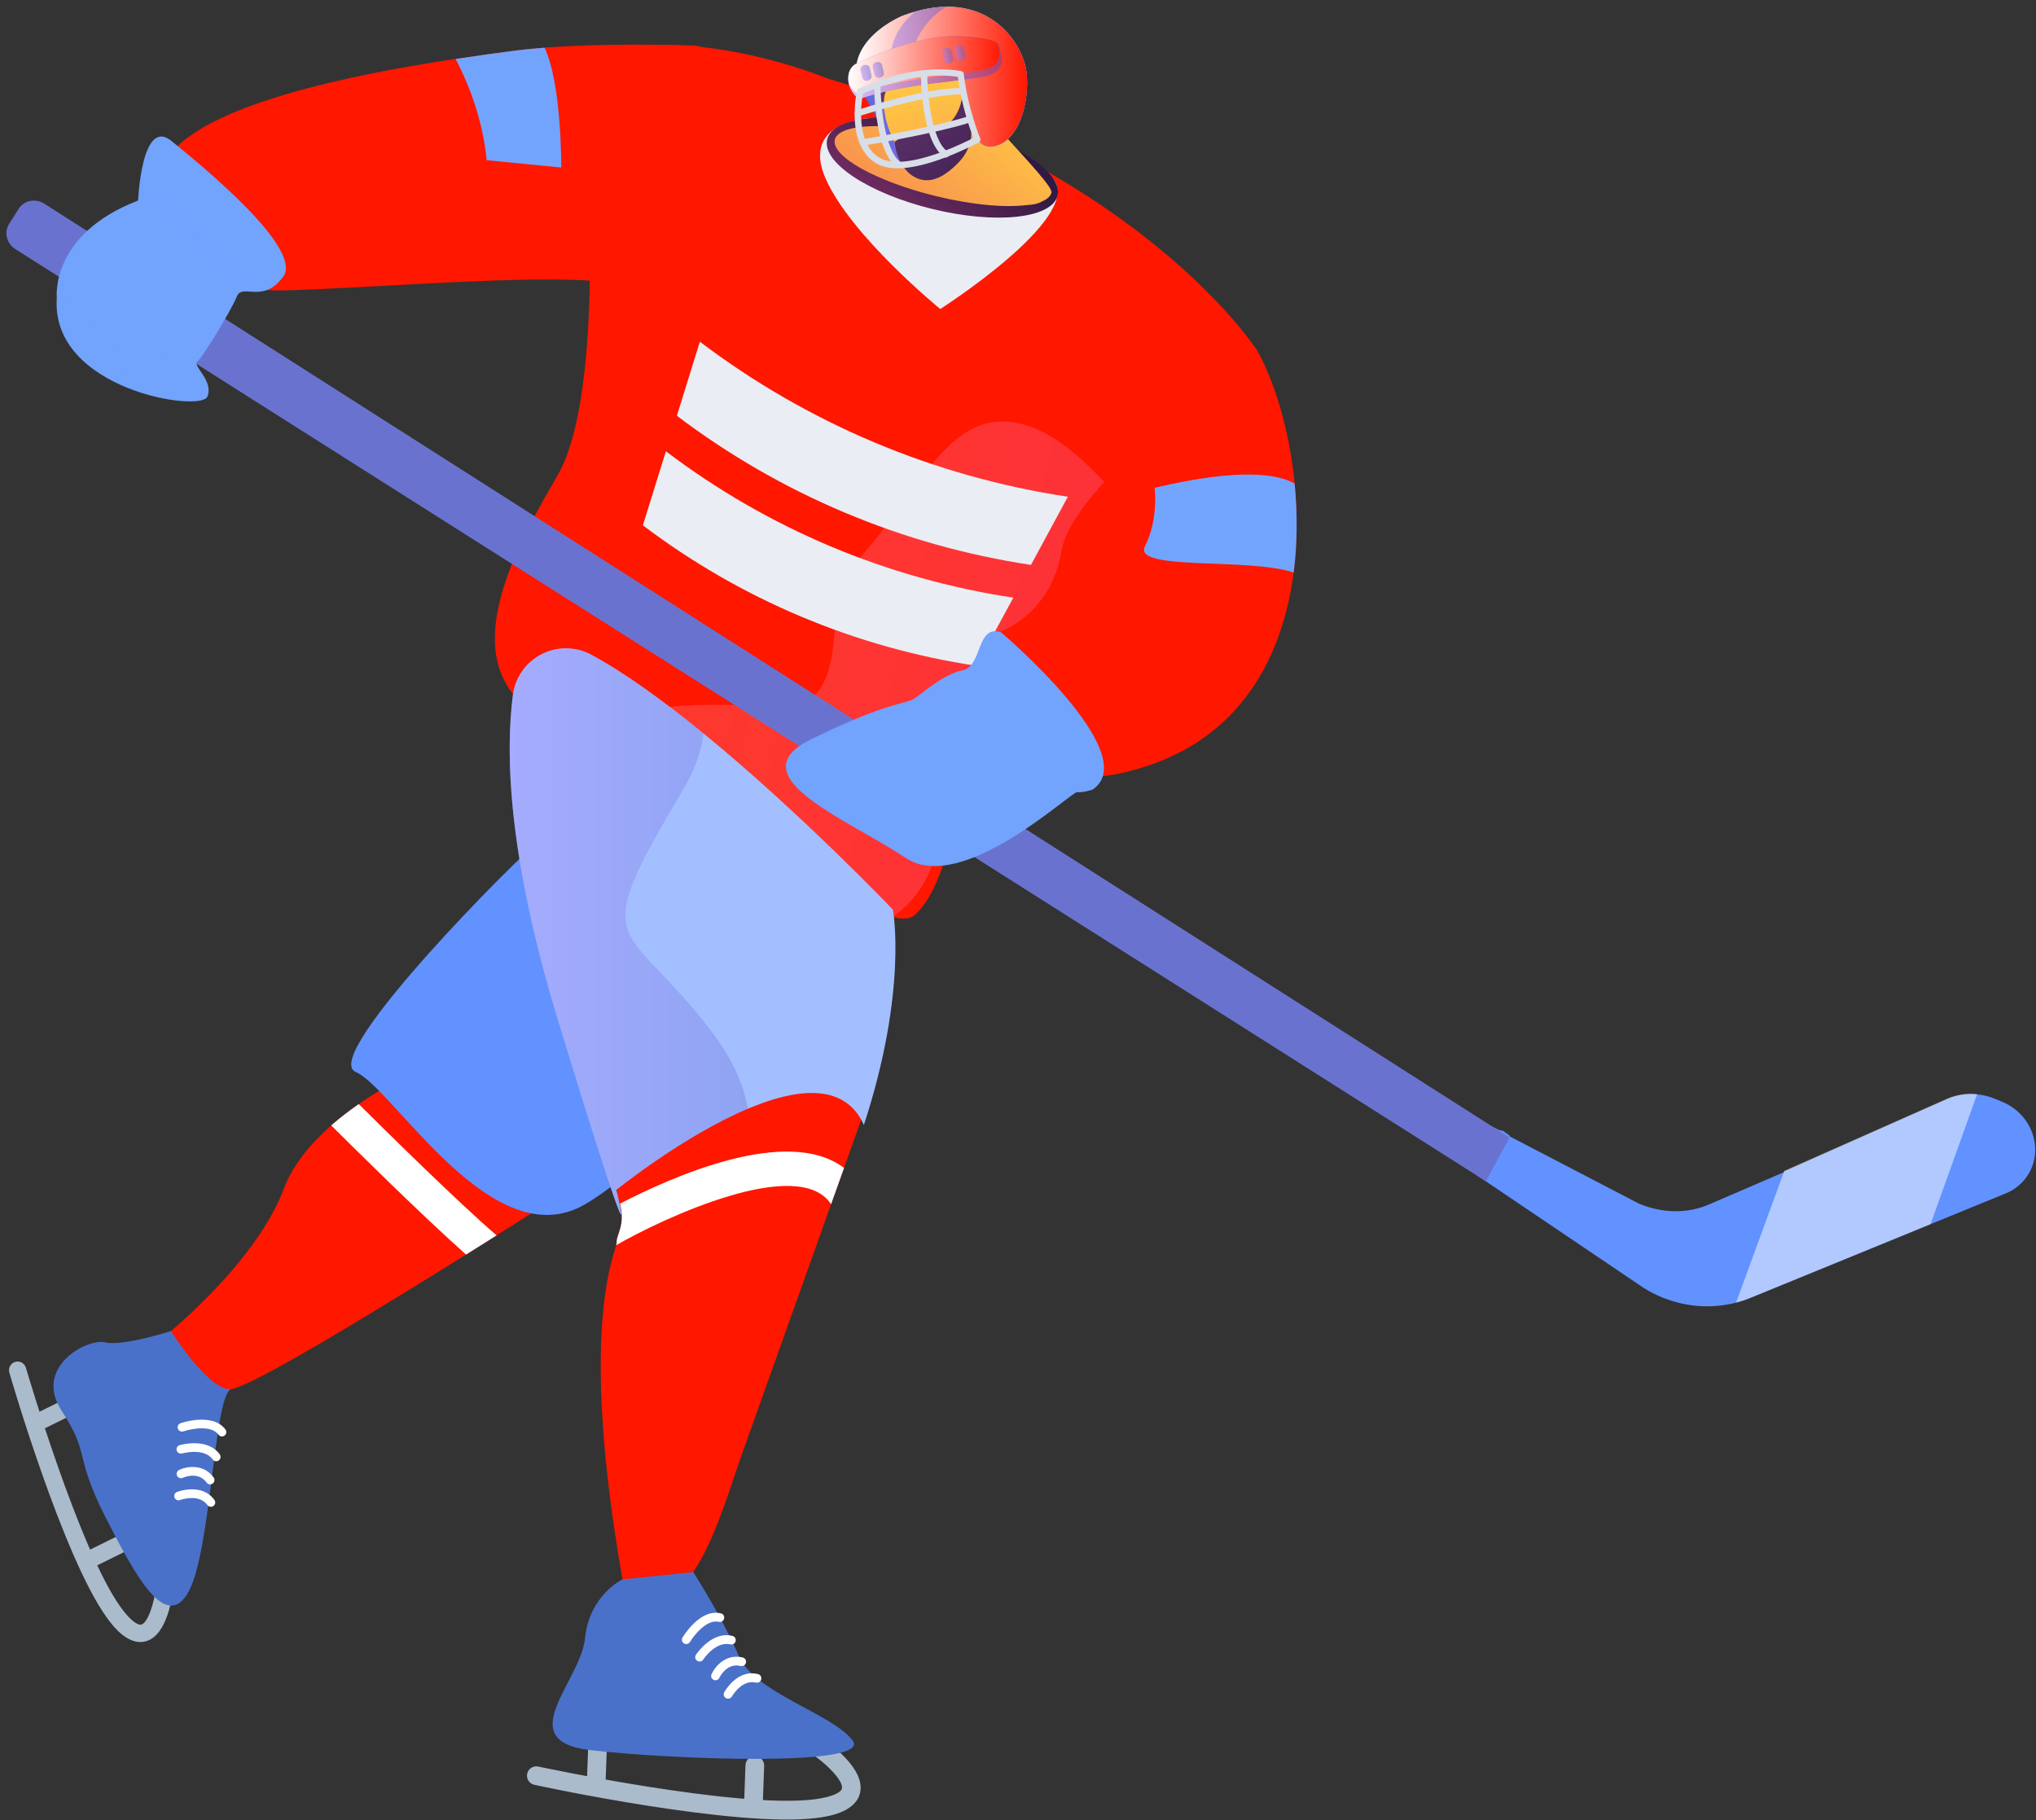 <svg viewBox="0 0 283 253" fill="none" xmlns="http://www.w3.org/2000/svg">
<rect x="0" y="0" width="283" height="253" fill="#333333" stroke="none"/>
<path d="M81.971 35.219C81.971 35.219 82.538 57.229 77.618 65.865C72.709 74.501 60.48 94.153 77.618 100.769C94.756 107.386 122.334 131.23 127.068 127.256C131.803 123.282 133.057 110.617 135.839 105.912C138.621 101.195 154.264 77.864 163.22 67.95C172.166 58.037 174.773 48.768 174.773 48.768C174.773 48.768 159.228 24.181 114.905 10.872C114.905 10.872 100.582 4.823 86.902 6.559C80.869 16.09 81.971 35.219 81.971 35.219Z" fill="#FF1700"/>
<path d="M127.988 26.625C130.846 27.771 135.45 29.223 139.879 30.337C135.657 29.442 131.457 28.055 127.988 26.625Z" fill="url(#paint0_linear_877_12698)"/>
<path d="M120.963 16.418C120.963 16.418 111.265 16.778 114.734 24.77C118.203 32.762 130.694 42.959 130.694 42.959C130.694 42.959 150.177 30.513 146.566 25.065C142.944 19.628 120.963 16.418 120.963 16.418Z" fill="#EAEDF3"/>
<path d="M146.994 27.193C146.219 30.381 138.42 31.211 129.583 29.049C120.736 26.887 114.202 22.564 114.976 19.376C115.751 16.188 123.551 15.358 132.387 17.52C141.234 19.681 147.779 24.016 146.994 27.193Z" fill="url(#paint1_linear_877_12698)"/>
<path d="M146.151 26.769C146.489 25.372 133.3 13.067 134.118 11.288L133.747 7.543C133.616 8.056 133.474 8.558 133.289 9.061C132.515 11.179 131.598 13.417 130.038 15.087C128.544 16.681 126.656 17.391 124.616 17.653C119.849 17.249 116.424 17.849 116.042 19.411C115.486 21.714 121.769 25.23 130.082 27.261C135.165 28.505 139.823 28.898 142.813 28.494C143.478 28.473 144.132 28.374 144.7 28.079C144.754 28.058 144.798 28.025 144.852 27.992C145.562 27.697 146.02 27.282 146.151 26.769Z" fill="url(#paint2_linear_877_12698)"/>
<path opacity="0.3" d="M143.054 94.948L143.043 94.97C141.483 96.859 140.054 98.955 138.636 101.204C134.382 107.908 131.545 114.393 129.647 119.994C129.604 120.125 129.549 120.245 129.506 120.365C126.92 127.451 120.135 131.01 112.848 129.274C108.233 128.171 103.193 126.435 98.022 123.695C90.059 119.481 81.474 114.884 76.99 104.545C76.543 103.519 75.997 102.1 75.594 99.687C76.466 98.89 77.95 99.294 82.117 99.206C84.201 99.174 86.961 99.01 90.703 98.529C93.812 98.125 96.55 97.984 98.982 97.973C99.266 97.973 99.55 97.973 99.833 97.973C107.24 97.994 111.331 98.977 113.699 96.127C113.982 95.778 114.244 95.374 114.484 94.894C116.164 91.487 115.826 87.59 116.393 83.932C117.048 79.762 119.502 77.742 122 74.597C123.909 72.195 125.371 69.51 127.356 67.151C130.815 63.035 134.251 58.024 140.349 58.647C145.629 59.181 150.025 63.385 153.527 67.031C150.32 69.772 144.342 88.922 144.342 88.922C144.342 88.922 144.385 88.954 144.385 89.009C144.276 89.358 143.643 91.531 143.054 94.948Z" fill="url(#paint3_linear_877_12698)"/>
<path d="M143.303 78.528C125.391 75.832 108.525 68.724 94.082 57.795C95.151 54.367 96.209 50.928 97.278 47.5C112.289 58.865 129.82 66.246 148.43 69.052C146.717 72.207 145.005 75.362 143.303 78.528Z" fill="#EAEDF3"/>
<path d="M135.722 92.558C118.846 90.014 102.963 83.322 89.359 73.026C90.428 69.598 91.487 66.159 92.556 62.73C106.726 73.463 123.275 80.439 140.849 83.081C139.137 86.237 137.424 89.403 135.722 92.558Z" fill="#EAEDF3"/>
<path d="M79.385 165.151C79.385 165.151 75.054 167.935 69.021 171.735C67.68 172.575 66.261 173.471 64.778 174.399C52.985 181.768 37.647 191.125 33.12 192.817C25.462 195.678 22.898 185.753 22.898 185.753C22.898 185.753 35.52 175.676 39.425 165.304C40.702 161.898 43.222 158.928 46.036 156.45C47.291 155.358 48.589 154.364 49.865 153.48C54.502 150.259 58.81 148.469 58.81 148.469L79.385 165.151Z" fill="#FF1700"/>
<path d="M74.084 117.734C73.484 117.734 44.237 146.809 49.44 149.014C54.644 151.219 68.378 174.878 81.24 167.454C94.112 160.041 105.927 139.264 105.927 139.264L74.084 117.734Z" fill="#6292FF"/>
<path d="M14.792 224.789C15.512 225.794 17.694 228.851 20.258 228.163C23.29 227.344 23.977 221.787 24.087 220.673C24.152 220.018 23.672 219.429 23.006 219.363C22.352 219.298 21.763 219.778 21.698 220.444C21.468 222.802 20.563 225.597 19.636 225.838C19.199 225.958 18.174 225.379 16.745 223.381C10.963 215.302 3.676 190.376 3.6 190.136C3.414 189.503 2.749 189.132 2.116 189.317C1.483 189.503 1.112 190.169 1.298 190.802C1.592 191.85 8.77 216.383 14.792 224.789Z" fill="#AABBCC"/>
<path d="M11.956 217.256C12.294 217.726 12.927 217.901 13.462 217.628L17.465 215.652C18.054 215.357 18.305 214.636 18.011 214.047C17.716 213.446 16.996 213.206 16.407 213.501L12.403 215.477C11.815 215.772 11.564 216.492 11.858 217.082C11.891 217.147 11.924 217.202 11.956 217.256Z" fill="#AABBCC"/>
<path d="M4.792 198.151C5.13 198.62 5.763 198.795 6.298 198.522L10.301 196.546C10.89 196.251 11.141 195.531 10.847 194.941C10.552 194.341 9.832 194.1 9.243 194.395L5.239 196.371C4.65 196.666 4.399 197.387 4.694 197.976C4.716 198.042 4.759 198.107 4.792 198.151Z" fill="#AABBCC"/>
<path d="M23.762 185.031C23.762 185.031 16.987 187.204 14.587 186.603C12.187 186.003 4.573 190.01 8.576 196.124C12.58 202.238 10.278 202.238 14.587 210.754C18.896 219.27 23.096 226.89 26.205 221.279C29.314 215.667 29.729 194.573 32.02 193.143C28.791 193.089 23.762 185.031 23.762 185.031Z" fill="#4A71C9"/>
<path d="M24.904 198.868C24.827 198.802 24.762 198.715 24.729 198.606C24.62 198.289 24.784 197.951 25.1 197.842C25.285 197.776 29.594 196.335 31.34 198.726C31.536 198.999 31.471 199.37 31.209 199.567C30.936 199.763 30.565 199.709 30.369 199.436C29.354 198.038 26.507 198.639 25.493 198.977C25.285 199.053 25.067 198.999 24.904 198.868Z" fill="white"/>
<path d="M24.751 201.923C24.664 201.847 24.598 201.749 24.565 201.64C24.467 201.323 24.653 200.984 24.969 200.897C25.122 200.853 28.809 199.794 30.544 202.175C30.74 202.447 30.674 202.819 30.413 203.015C30.14 203.212 29.769 203.157 29.573 202.884C28.329 201.181 25.34 202.044 25.307 202.054C25.111 202.098 24.904 202.054 24.751 201.923Z" fill="white"/>
<path d="M24.765 205.343C24.699 205.289 24.645 205.223 24.612 205.136C24.47 204.841 24.601 204.481 24.896 204.339C25.932 203.847 28.277 203.433 29.696 205.387C29.892 205.66 29.826 206.031 29.565 206.228C29.292 206.424 28.921 206.37 28.725 206.097C27.536 204.47 25.496 205.398 25.408 205.431C25.179 205.54 24.928 205.496 24.765 205.343Z" fill="white"/>
<path d="M24.434 208.421C24.358 208.356 24.303 208.279 24.26 208.181C24.14 207.875 24.293 207.526 24.598 207.406C24.74 207.351 28.056 206.107 29.801 208.508C29.998 208.781 29.932 209.153 29.671 209.349C29.398 209.546 29.027 209.48 28.831 209.218C27.62 207.559 25.056 208.519 25.023 208.519C24.827 208.607 24.598 208.563 24.434 208.421Z" fill="white"/>
<path d="M69.024 171.735C67.682 172.576 66.264 173.471 64.781 174.399C58.737 169.038 49.279 159.671 46.039 156.45C47.294 155.358 48.592 154.365 49.868 153.48C53.654 157.247 63.613 167.073 69.024 171.735Z" fill="white"/>
<path d="M119.705 155.655C119.705 155.655 118.756 158.308 117.316 162.37C116.781 163.876 116.17 165.58 115.516 167.414C111.25 179.369 105.011 196.881 103.091 202.253C100.091 210.67 96.174 226.316 86.989 222.101C80.444 186.804 84.993 175.449 85.647 173.113C85.702 172.916 85.724 172.785 85.724 172.709C85.626 171.726 86.978 170.34 86.182 167.337C86.116 167.119 86.051 166.89 85.975 166.66C84.775 163.167 88.276 156.845 88.276 156.845C119.269 137.892 119.705 155.655 119.705 155.655Z" fill="#FF1700"/>
<path d="M120.077 156.388C119.957 156.136 119.837 155.885 119.706 155.645C116.848 150.536 110.444 151.387 103.954 154.128C94.899 157.938 85.67 165.406 85.67 165.406C85.67 165.406 89.881 182.099 77.554 141.801C70.551 118.885 70.245 104.626 71.292 96.59C71.609 94.167 73.103 92.049 75.285 90.935C77.456 89.821 80.041 89.854 82.19 91.011C86.979 93.61 92.434 97.584 97.79 101.962C111.263 112.967 124.113 126.451 124.113 126.451C124.113 126.451 126.23 137.598 120.077 156.388Z" fill="#A3BFFF"/>
<path d="M113.523 252.714C114.843 252.551 118.879 252.027 119.545 249.243C120.33 245.934 115.388 242.419 114.396 241.742C113.796 241.338 112.999 241.502 112.596 242.091C112.192 242.692 112.356 243.5 112.945 243.893C115.061 245.323 117.265 247.627 117.025 248.631C116.916 249.112 115.846 249.788 113.206 250.127C102.559 251.481 75.091 245.629 74.818 245.574C74.12 245.421 73.422 245.869 73.28 246.568C73.127 247.266 73.575 247.965 74.273 248.107C75.407 248.369 102.439 254.134 113.523 252.714Z" fill="#AABBCC"/>
<path d="M104.908 251.547C105.53 251.47 106.02 250.946 106.042 250.302L106.217 245.476C106.239 244.756 105.682 244.155 104.962 244.133C104.242 244.112 103.642 244.668 103.62 245.389L103.446 250.215C103.424 250.935 103.98 251.536 104.7 251.558C104.766 251.558 104.842 251.558 104.908 251.547Z" fill="#AABBCC"/>
<path d="M83.056 248.566C83.678 248.49 84.169 247.966 84.191 247.322L84.365 242.496C84.387 241.775 83.831 241.175 83.111 241.153C82.391 241.131 81.791 241.688 81.769 242.409L81.594 247.234C81.573 247.955 82.129 248.555 82.849 248.577C82.914 248.577 82.98 248.577 83.056 248.566Z" fill="#AABBCC"/>
<path d="M86.534 219.547C86.534 219.547 81.919 221.72 81.319 227.736C80.719 233.752 71.032 242.016 82.072 243.294C93.112 244.571 121.355 245.696 118.508 241.94C115.649 238.184 104.839 235.324 102.657 230.138C100.475 224.952 96.362 218.543 96.362 218.543L86.534 219.547Z" fill="#4A71C9"/>
<path d="M95.381 228.544C95.272 228.544 95.174 228.511 95.075 228.457C94.792 228.282 94.694 227.922 94.868 227.638C94.966 227.474 97.312 223.576 100.203 224.275C100.53 224.352 100.726 224.679 100.65 225.007C100.573 225.334 100.246 225.531 99.919 225.454C98.239 225.05 96.45 227.343 95.904 228.26C95.784 228.435 95.588 228.544 95.381 228.544Z" fill="white"/>
<path d="M97.233 230.967C97.124 230.967 97.004 230.935 96.906 230.869C96.633 230.684 96.546 230.312 96.731 230.039C96.818 229.908 98.946 226.71 101.804 227.408C102.131 227.485 102.327 227.812 102.251 228.14C102.175 228.467 101.847 228.664 101.52 228.587C99.469 228.096 97.746 230.684 97.735 230.716C97.626 230.88 97.429 230.967 97.233 230.967Z" fill="white"/>
<path d="M99.45 233.578C99.363 233.578 99.287 233.556 99.199 233.523C98.894 233.381 98.763 233.032 98.905 232.726C99.374 231.678 100.89 229.844 103.236 230.411C103.563 230.488 103.759 230.815 103.683 231.143C103.607 231.47 103.279 231.667 102.952 231.59C100.999 231.121 100.039 233.141 99.996 233.228C99.897 233.446 99.679 233.578 99.45 233.578Z" fill="white"/>
<path d="M101.194 236.136C101.095 236.136 100.997 236.114 100.91 236.06C100.615 235.896 100.506 235.536 100.67 235.241C100.746 235.11 102.459 232.009 105.361 232.719C105.688 232.795 105.884 233.123 105.808 233.45C105.732 233.778 105.404 233.974 105.088 233.898C103.092 233.417 101.75 235.808 101.739 235.83C101.608 236.027 101.401 236.136 101.194 236.136Z" fill="white"/>
<path d="M117.317 162.357C116.782 163.864 116.172 165.567 115.517 167.401C111.023 160.523 92.085 169.377 85.648 173.1C85.703 172.904 85.725 172.773 85.725 172.696C85.627 171.714 86.979 170.327 86.183 167.325C93.154 163.7 109.43 156.363 117.317 162.357Z" fill="white"/>
<path opacity="0.3" d="M85.67 165.417C85.67 165.417 89.881 182.111 77.554 141.813C70.551 118.896 70.245 104.638 71.292 96.602C71.609 94.178 73.103 92.06 75.285 90.947C77.456 89.833 80.041 89.866 82.19 91.023C86.979 93.622 92.434 97.596 97.79 101.974C97.517 104.365 96.59 107.051 94.79 110.053C81.329 132.566 86.849 127.587 98.859 143.32C101.925 147.337 103.43 150.962 103.954 154.139C94.899 157.95 85.67 165.417 85.67 165.417Z" fill="url(#paint4_linear_877_12698)"/>
<path d="M98.612 6.995C97.859 6.58 97.041 6.34 96.179 6.318C92.906 6.219 83.732 6.012 75.692 6.623C74.056 6.754 72.463 6.907 70.98 7.104C69.049 7.366 66.398 7.726 63.322 8.185C49.598 10.259 27.388 14.55 22.97 22.454C17.57 32.117 27.508 40.654 39.442 40.37C51.376 40.087 74.296 38.056 83.95 39.191C93.452 40.305 119.753 18.808 98.612 6.995Z" fill="#FF1700"/>
<path d="M179.816 79.587C178.343 90.92 172.856 101.63 160.42 106.14C135.176 115.3 138.416 88.027 138.416 88.027C138.416 88.027 145.998 85.942 147.58 76.465C147.656 75.995 147.798 75.504 147.984 74.991C151.638 65.219 174.721 48.668 174.721 48.668C177.208 53.123 179.238 59.859 179.958 67.207C180.339 71.246 180.339 75.46 179.816 79.587Z" fill="#FF1700"/>
<path d="M278.805 165.894L268.333 170.174L266.391 170.971L243.308 180.415C242.653 180.688 241.977 180.906 241.3 181.081C240.7 181.245 240.1 181.354 239.5 181.441C235.748 181.965 231.821 181.135 228.472 179.039L206.545 164.224L206.436 164.158L206.414 164.147L199.727 159.627L203.665 154.878L208.377 157.083L208.945 157.214L209.85 157.869L209.861 157.979L227.817 167.324C230.981 168.645 234.515 168.765 237.57 167.423L247.966 162.946L247.988 162.859L270.558 152.825C271.9 152.236 273.351 151.985 274.802 152.138C274.845 152.138 274.889 152.138 274.933 152.138C275.74 152.225 276.547 152.432 277.332 152.76L278.358 153.186C280.78 154.201 282.492 156.406 282.831 158.95C283.234 161.92 281.598 164.748 278.805 165.894Z" fill="#6292FF"/>
<path d="M4.194 27.936C3.528 28.067 2.961 28.46 2.601 29.017L1.27 31.124C0.91 31.681 0.801 32.369 0.965 33.024C1.128 33.679 1.543 34.258 2.132 34.629L206.543 164.213L209.827 158.132L6.147 28.307C5.558 27.936 4.859 27.805 4.194 27.936Z" fill="#6973CF"/>
<path opacity="0.5" d="M274.821 152.093L268.341 170.173L266.399 170.97L243.316 180.414C242.661 180.687 241.985 180.905 241.309 181.08L248.018 162.76L270.588 152.759C271.908 152.169 273.37 151.94 274.821 152.093Z" fill="white"/>
<path d="M139.148 87.899C139.148 87.899 159.133 104.843 151.857 109.778C151.857 109.778 150.58 110.193 149.719 110.117C148.857 110.051 133.683 124.496 125.861 119.244C118.05 113.993 102.254 107.922 112.716 102.78C123.177 97.638 125.926 97.845 127.017 97.157C128.119 96.469 131.064 93.729 133.803 93.183C136.573 92.626 135.701 86.731 139.148 87.899Z" fill="#72A3FD"/>
<path d="M19.197 27.872C19.197 27.872 19.677 16.212 23.833 19.597C28.098 23.058 42.236 34.598 39.356 38.485C36.52 42.317 33.684 39.303 32.909 41.236C32.145 43.157 28.197 49.61 27.444 50.254C26.691 50.887 29.735 52.874 28.829 55.134C27.924 57.394 7.001 54.163 7.895 41.422C7.906 41.422 6.87 32.622 19.197 27.872Z" fill="#72A3FD"/>
<g opacity="0.3">
<path d="M25.937 51.641C25.916 51.641 25.894 51.63 25.872 51.63C22.872 50.909 9.519 42.808 8.974 42.481C8.767 42.361 8.69 42.088 8.789 41.869C8.887 41.662 9.138 41.585 9.334 41.706C9.465 41.782 23.134 50.036 25.981 50.713C26.232 50.767 26.395 51.018 26.363 51.27C26.341 51.51 26.155 51.652 25.937 51.641Z" fill="#72A4FC"/>
<path d="M22.328 54.566C22.207 54.556 22.087 54.49 22 54.392C20.015 51.957 20.986 49.075 21.029 48.944C21.106 48.715 21.367 48.605 21.586 48.715C21.815 48.824 21.935 49.097 21.848 49.326C21.815 49.435 21.008 51.848 22.633 53.824C22.797 54.032 22.786 54.315 22.611 54.479C22.535 54.545 22.426 54.566 22.328 54.566Z" fill="#73A4FD"/>
<path d="M17.53 52.284C17.41 52.273 17.301 52.218 17.214 52.109C15.272 49.718 16.232 46.869 16.276 46.748C16.352 46.519 16.603 46.41 16.821 46.519C17.039 46.617 17.159 46.89 17.083 47.12C17.05 47.229 16.265 49.609 17.846 51.552C18.01 51.749 17.999 52.044 17.825 52.197C17.737 52.262 17.628 52.295 17.53 52.284Z" fill="#72A4FC"/>
<path d="M12.846 49.172C12.736 49.161 12.617 49.107 12.54 49.008C10.653 46.672 11.591 43.844 11.635 43.724C11.711 43.495 11.951 43.397 12.169 43.495C12.387 43.593 12.496 43.855 12.42 44.084C12.387 44.194 11.613 46.552 13.162 48.452C13.315 48.648 13.315 48.932 13.14 49.085C13.053 49.15 12.944 49.183 12.846 49.172Z" fill="#73A4FD"/>
</g>
<g opacity="0.3">
<path d="M33.53 39.76C33.42 39.749 33.3 39.706 33.213 39.618L21.388 27.871C21.213 27.696 21.203 27.401 21.366 27.227C21.53 27.041 21.803 27.041 21.988 27.216L33.846 38.963C34.031 39.149 34.042 39.455 33.868 39.629C33.781 39.727 33.66 39.771 33.53 39.76Z" fill="#73A5FE"/>
</g>
<path d="M78.011 23.286L67.648 22.271C67.615 21.911 67.572 21.55 67.528 21.201C66.786 15.458 64.659 10.72 63.328 8.198C66.415 7.729 69.066 7.368 70.986 7.117C72.47 6.921 74.062 6.757 75.699 6.637C78.099 11.735 78.011 23.286 78.011 23.286Z" fill="#73A4FD"/>
<path d="M179.82 79.588C173.492 77.47 157.402 79.403 159.147 75.942C161.078 72.11 160.489 67.808 160.489 67.808C172.685 64.926 177.812 65.996 179.95 67.219C180.343 71.247 180.343 75.462 179.82 79.588Z" fill="#73A4FD"/>
<path d="M119.742 12.628C119.742 12.628 123.015 18.098 122.982 19.31C122.949 20.521 123.026 23.895 127.204 22.683C131.393 21.471 134.535 20.707 134.535 20.707L126.473 9.898L119.742 12.628Z" fill="url(#paint5_linear_877_12698)"/>
<path d="M122.894 14.292C120.908 12.993 119.632 9.816 120.374 7.152C121.006 4.859 122.948 3.756 124.104 3.09C127.464 1.169 132.482 0.863 135.308 3.669C136.988 5.329 136.584 10.427 136.562 11.322C136.53 12.338 136.006 12.906 135.668 13.801C135.188 15.056 134.446 17.032 133.257 20.33C132.832 19.686 132.253 18.91 131.512 18.113C131.228 17.808 130.083 16.629 128.73 15.821C126.014 14.216 124.781 15.515 122.894 14.292Z" fill="url(#paint6_linear_877_12698)"/>
<path d="M135.482 17.045C135.482 17.045 134.675 22.067 129.951 23.694C125.718 25.146 121.442 15.528 123.297 12.329C123.918 11.259 125.566 10.232 127.158 10.047C128.096 9.938 128.522 10.2 130.049 9.992C131.456 9.807 131.762 9.501 132.285 9.687C132.929 9.916 133.682 10.833 133.944 14.054C134.413 12.875 135.242 12.143 136.027 12.198C136.158 12.209 136.518 12.296 136.791 12.536C137.794 13.431 137.369 15.287 135.482 17.045Z" fill="url(#paint7_linear_877_12698)"/>
<path d="M132.264 9.019C132.123 9.259 133.028 9.794 133.486 10.896C134.381 13.036 133.29 16.519 131.272 17.622C130.072 18.277 129.439 17.622 127.29 18.255C125.959 18.648 124.966 19.27 124.355 19.707C124.595 22.371 126.09 24.489 127.999 24.959C130.05 25.472 131.839 23.878 132.581 23.223C133.083 22.775 134.686 21.356 134.97 19.15C135.275 16.847 133.868 16.137 134.544 14.379C134.883 13.495 135.548 12.895 135.821 11.344C135.897 10.918 135.919 10.569 135.93 10.329C134.424 9.575 132.461 8.669 132.264 9.019Z" fill="url(#paint8_linear_877_12698)"/>
<path d="M142.702 10.174C143.117 14.236 141.6 20.011 137.804 20.383C134.008 20.754 133.277 9.945 133.277 9.945C133.277 9.945 129.24 11.441 119.542 12.729C116.684 5.676 125.51 2.172 125.51 2.172C126.12 1.942 126.71 1.757 127.288 1.593C128.848 1.156 130.277 0.949 131.586 0.938C138.993 0.883 142.375 6.899 142.702 10.174Z" fill="#72A4FC"/>
<path d="M142.702 10.174C143.117 14.236 141.6 20.011 137.804 20.383C134.008 20.754 133.277 9.945 133.277 9.945C133.277 9.945 129.24 11.441 119.542 12.729C116.684 5.676 125.51 2.172 125.51 2.172C126.12 1.942 126.71 1.757 127.288 1.593C128.848 1.156 130.277 0.949 131.586 0.938C138.993 0.883 142.375 6.899 142.702 10.174Z" fill="#72A4FC"/>
<path d="M142.702 10.174C143.117 14.236 141.6 20.011 137.804 20.383C134.008 20.754 133.277 9.945 133.277 9.945C133.277 9.945 129.24 11.441 119.542 12.729C116.684 5.676 125.51 2.172 125.51 2.172C126.12 1.942 126.71 1.757 127.288 1.593C128.848 1.156 130.277 0.949 131.586 0.938C138.993 0.883 142.375 6.899 142.702 10.174Z" fill="url(#paint9_linear_877_12698)"/>
<path opacity="0.5" d="M131.588 0.938C130.236 1.658 127.072 3.94 126.079 9.825C124.41 10.742 123.799 10.239 123.799 10.239C123.799 10.239 122.698 5.141 127.29 1.582C128.85 1.145 130.279 0.948 131.588 0.938Z" fill="url(#paint10_linear_877_12698)"/>
<path d="M133.115 5.032C127.857 4.846 121.214 7.794 119.108 8.798C118.552 9.061 118.148 9.563 117.996 10.152C117.45 12.292 119.381 13.799 119.381 13.799C125.348 11.539 135.046 11.266 137.512 10.414C139.977 9.574 139.061 7.51 138.962 6.953C138.875 6.407 139.442 5.25 133.115 5.032Z" fill="url(#paint11_linear_877_12698)"/>
<path d="M133.115 5.032C127.857 4.846 121.214 7.794 119.108 8.798C118.552 9.061 118.148 9.563 117.996 10.152C117.45 12.292 119.381 13.799 119.381 13.799C125.348 11.539 135.046 11.266 137.512 10.414C139.977 9.574 139.061 7.51 138.962 6.953C138.875 6.407 139.442 5.25 133.115 5.032Z" fill="url(#paint12_linear_877_12698)"/>
<path opacity="0.5" d="M138.658 6.132C138.745 6.689 139.672 8.752 137.207 9.593C134.741 10.434 125.043 10.717 119.076 12.977C119.076 12.977 118.432 12.475 117.996 11.645C118.312 12.966 119.382 13.807 119.382 13.807C125.349 11.547 135.047 11.274 137.512 10.423C139.978 9.582 139.061 7.518 138.963 6.962C138.93 6.732 138.996 6.394 138.647 6.066C138.658 6.088 138.658 6.11 138.658 6.132Z" fill="url(#paint13_linear_877_12698)"/>
<path d="M131.281 21.937C126.896 23.575 123.7 23.837 121.79 22.701C117.514 20.146 119.041 12.951 119.107 12.646C119.14 12.515 119.216 12.405 119.336 12.351C119.369 12.329 120.165 11.936 121.474 11.445C123.983 10.506 128.892 9.054 133.605 9.883C133.801 9.916 133.943 10.08 133.965 10.277C134.445 14.786 136.223 19.207 136.245 19.251C136.332 19.458 136.245 19.699 136.048 19.808C135.972 19.83 133.921 20.943 131.281 21.937ZM119.936 13.028C119.729 14.196 118.889 19.928 122.249 21.926C123.885 22.909 126.907 22.614 130.976 21.096C132.939 20.365 134.598 19.535 135.296 19.186C134.859 18.039 133.594 14.48 133.147 10.681C128.739 10.014 124.169 11.368 121.801 12.253C120.896 12.591 120.241 12.886 119.936 13.028Z" fill="#D8DEE8"/>
<path d="M125.14 23.354C125.009 23.398 124.856 23.387 124.736 23.31C121.562 21.171 121.496 12.13 121.496 11.748C121.496 11.508 121.692 11.301 121.932 11.301C122.172 11.301 122.369 11.497 122.38 11.738C122.391 14.227 122.914 21.018 125.227 22.579C125.434 22.71 125.478 22.994 125.347 23.19C125.292 23.267 125.216 23.321 125.14 23.354Z" fill="#D8DEE8"/>
<path d="M131.644 21.862C131.513 21.906 131.36 21.895 131.24 21.818C128.065 19.678 128 10.638 128 10.256C128 10.016 128.196 9.809 128.436 9.809C128.676 9.809 128.873 10.005 128.884 10.245C128.895 12.735 129.418 19.526 131.731 21.087C131.938 21.218 131.982 21.502 131.851 21.698C131.807 21.775 131.731 21.829 131.644 21.862Z" fill="#D8DEE8"/>
<path d="M133.99 13.079C133.935 13.101 133.892 13.111 133.826 13.111C128.656 13.068 119.481 16.136 119.383 16.157C119.154 16.234 118.903 16.114 118.827 15.884C118.75 15.655 118.881 15.404 119.099 15.328C119.481 15.197 128.514 12.183 133.826 12.227C134.066 12.227 134.263 12.424 134.263 12.675C134.274 12.86 134.154 13.013 133.99 13.079Z" fill="#D8DEE8"/>
<path d="M134.553 17.112C134.542 17.112 134.542 17.123 134.531 17.123C129.666 18.63 120.262 20.202 120.164 20.213C119.924 20.257 119.695 20.093 119.652 19.853C119.608 19.613 119.772 19.383 120.012 19.34C120.11 19.329 129.459 17.757 134.259 16.272C134.488 16.195 134.739 16.326 134.815 16.567C134.891 16.796 134.771 17.036 134.553 17.112Z" fill="#D8DEE8"/>
<path opacity="0.5" d="M121.134 10.458C121.211 10.775 121.014 11.103 120.687 11.179L120.567 11.212C120.251 11.288 119.923 11.092 119.847 10.764L119.618 9.782C119.542 9.465 119.738 9.137 120.065 9.061L120.185 9.028C120.502 8.952 120.829 9.148 120.905 9.476L121.134 10.458Z" fill="url(#paint14_linear_877_12698)"/>
<path opacity="0.5" d="M122.845 10.052C122.922 10.369 122.725 10.696 122.398 10.773L122.278 10.806C121.962 10.882 121.634 10.685 121.558 10.358L121.329 9.375C121.253 9.059 121.449 8.731 121.776 8.655L121.896 8.622C122.213 8.546 122.54 8.742 122.616 9.07L122.845 10.052Z" fill="url(#paint15_linear_877_12698)"/>
<path opacity="0.5" d="M132.493 8.094C132.569 8.421 132.362 8.738 132.035 8.803L131.904 8.836C131.577 8.913 131.26 8.705 131.195 8.378L130.977 7.395C130.9 7.067 131.108 6.751 131.435 6.685L131.566 6.653C131.893 6.576 132.209 6.784 132.275 7.111L132.493 8.094Z" fill="url(#paint16_linear_877_12698)"/>
<path opacity="0.5" d="M134.204 7.711C134.28 8.038 134.073 8.355 133.746 8.421L133.615 8.453C133.288 8.53 132.971 8.322 132.906 7.995L132.688 7.012C132.611 6.685 132.819 6.368 133.146 6.303L133.277 6.27C133.604 6.193 133.92 6.401 133.986 6.728L134.204 7.711Z" fill="url(#paint17_linear_877_12698)"/>
<defs>
<linearGradient id="paint0_linear_877_12698" x1="133.848" y1="28.762" x2="133.95" y2="28.436" gradientUnits="userSpaceOnUse">
<stop stop-color="#FF9085"/>
<stop offset="1" stop-color="#FB6FBB"/>
</linearGradient>
<linearGradient id="paint1_linear_877_12698" x1="134.577" y1="18.409" x2="119.075" y2="39.442" gradientUnits="userSpaceOnUse">
<stop stop-color="#311944"/>
<stop offset="1" stop-color="#A03976"/>
</linearGradient>
<linearGradient id="paint2_linear_877_12698" x1="137.691" y1="14.127" x2="118.041" y2="40.788" gradientUnits="userSpaceOnUse">
<stop stop-color="#FFC444"/>
<stop offset="0.996" stop-color="#F36F56"/>
</linearGradient>
<linearGradient id="paint3_linear_877_12698" x1="79.796" y1="82.455" x2="145.825" y2="98.549" gradientUnits="userSpaceOnUse">
<stop stop-color="#FF9085"/>
<stop offset="1" stop-color="#FB6FBB"/>
</linearGradient>
<linearGradient id="paint4_linear_877_12698" x1="70.844" y1="129.483" x2="103.951" y2="129.483" gradientUnits="userSpaceOnUse">
<stop stop-color="#AA80F9"/>
<stop offset="0.996" stop-color="#6165D7"/>
</linearGradient>
<linearGradient id="paint5_linear_877_12698" x1="132.905" y1="14.641" x2="121.144" y2="17.816" gradientUnits="userSpaceOnUse">
<stop stop-color="#AA80F9"/>
<stop offset="0.996" stop-color="#6165D7"/>
</linearGradient>
<linearGradient id="paint6_linear_877_12698" x1="146.566" y1="27.897" x2="124.906" y2="4.594" gradientUnits="userSpaceOnUse">
<stop stop-color="#311944"/>
<stop offset="1" stop-color="#6B3976"/>
</linearGradient>
<linearGradient id="paint7_linear_877_12698" x1="129.13" y1="11.81" x2="143.188" y2="53.574" gradientUnits="userSpaceOnUse">
<stop stop-color="#FFC444"/>
<stop offset="0.996" stop-color="#F36F56"/>
</linearGradient>
<linearGradient id="paint8_linear_877_12698" x1="143.868" y1="30.925" x2="121.672" y2="7.045" gradientUnits="userSpaceOnUse">
<stop stop-color="#311944"/>
<stop offset="1" stop-color="#6B3976"/>
</linearGradient>
<linearGradient id="paint9_linear_877_12698" x1="118.972" y1="10.668" x2="142.77" y2="10.668" gradientUnits="userSpaceOnUse">
<stop stop-color="white"/>
<stop offset="1" stop-color="#FF1700"/>
</linearGradient>
<linearGradient id="paint10_linear_877_12698" x1="122.68" y1="7.244" x2="132.563" y2="3.554" gradientUnits="userSpaceOnUse">
<stop stop-color="#AA80F9"/>
<stop offset="0.996" stop-color="#6165D7"/>
</linearGradient>
<linearGradient id="paint11_linear_877_12698" x1="118.527" y1="13.172" x2="138.614" y2="5.674" gradientUnits="userSpaceOnUse">
<stop stop-color="#AA80F9"/>
<stop offset="0.996" stop-color="#6165D7"/>
</linearGradient>
<linearGradient id="paint12_linear_877_12698" x1="117.898" y1="9.413" x2="139.211" y2="9.413" gradientUnits="userSpaceOnUse">
<stop stop-color="white"/>
<stop offset="1" stop-color="#FF1700"/>
</linearGradient>
<linearGradient id="paint13_linear_877_12698" x1="118.963" y1="14.319" x2="139.044" y2="6.823" gradientUnits="userSpaceOnUse">
<stop stop-color="#AA80F9"/>
<stop offset="0.996" stop-color="#6165D7"/>
</linearGradient>
<linearGradient id="paint14_linear_877_12698" x1="119.729" y1="10.267" x2="121.017" y2="9.965" gradientUnits="userSpaceOnUse">
<stop stop-color="#AA80F9"/>
<stop offset="0.996" stop-color="#6165D7"/>
</linearGradient>
<linearGradient id="paint15_linear_877_12698" x1="121.445" y1="9.862" x2="122.733" y2="9.56" gradientUnits="userSpaceOnUse">
<stop stop-color="#AA80F9"/>
<stop offset="0.996" stop-color="#6165D7"/>
</linearGradient>
<linearGradient id="paint16_linear_877_12698" x1="131.087" y1="7.891" x2="132.379" y2="7.604" gradientUnits="userSpaceOnUse">
<stop stop-color="#AA80F9"/>
<stop offset="0.996" stop-color="#6165D7"/>
</linearGradient>
<linearGradient id="paint17_linear_877_12698" x1="132.808" y1="7.507" x2="134.1" y2="7.22" gradientUnits="userSpaceOnUse">
<stop stop-color="#AA80F9"/>
<stop offset="0.996" stop-color="#6165D7"/>
</linearGradient>
</defs>
</svg>
